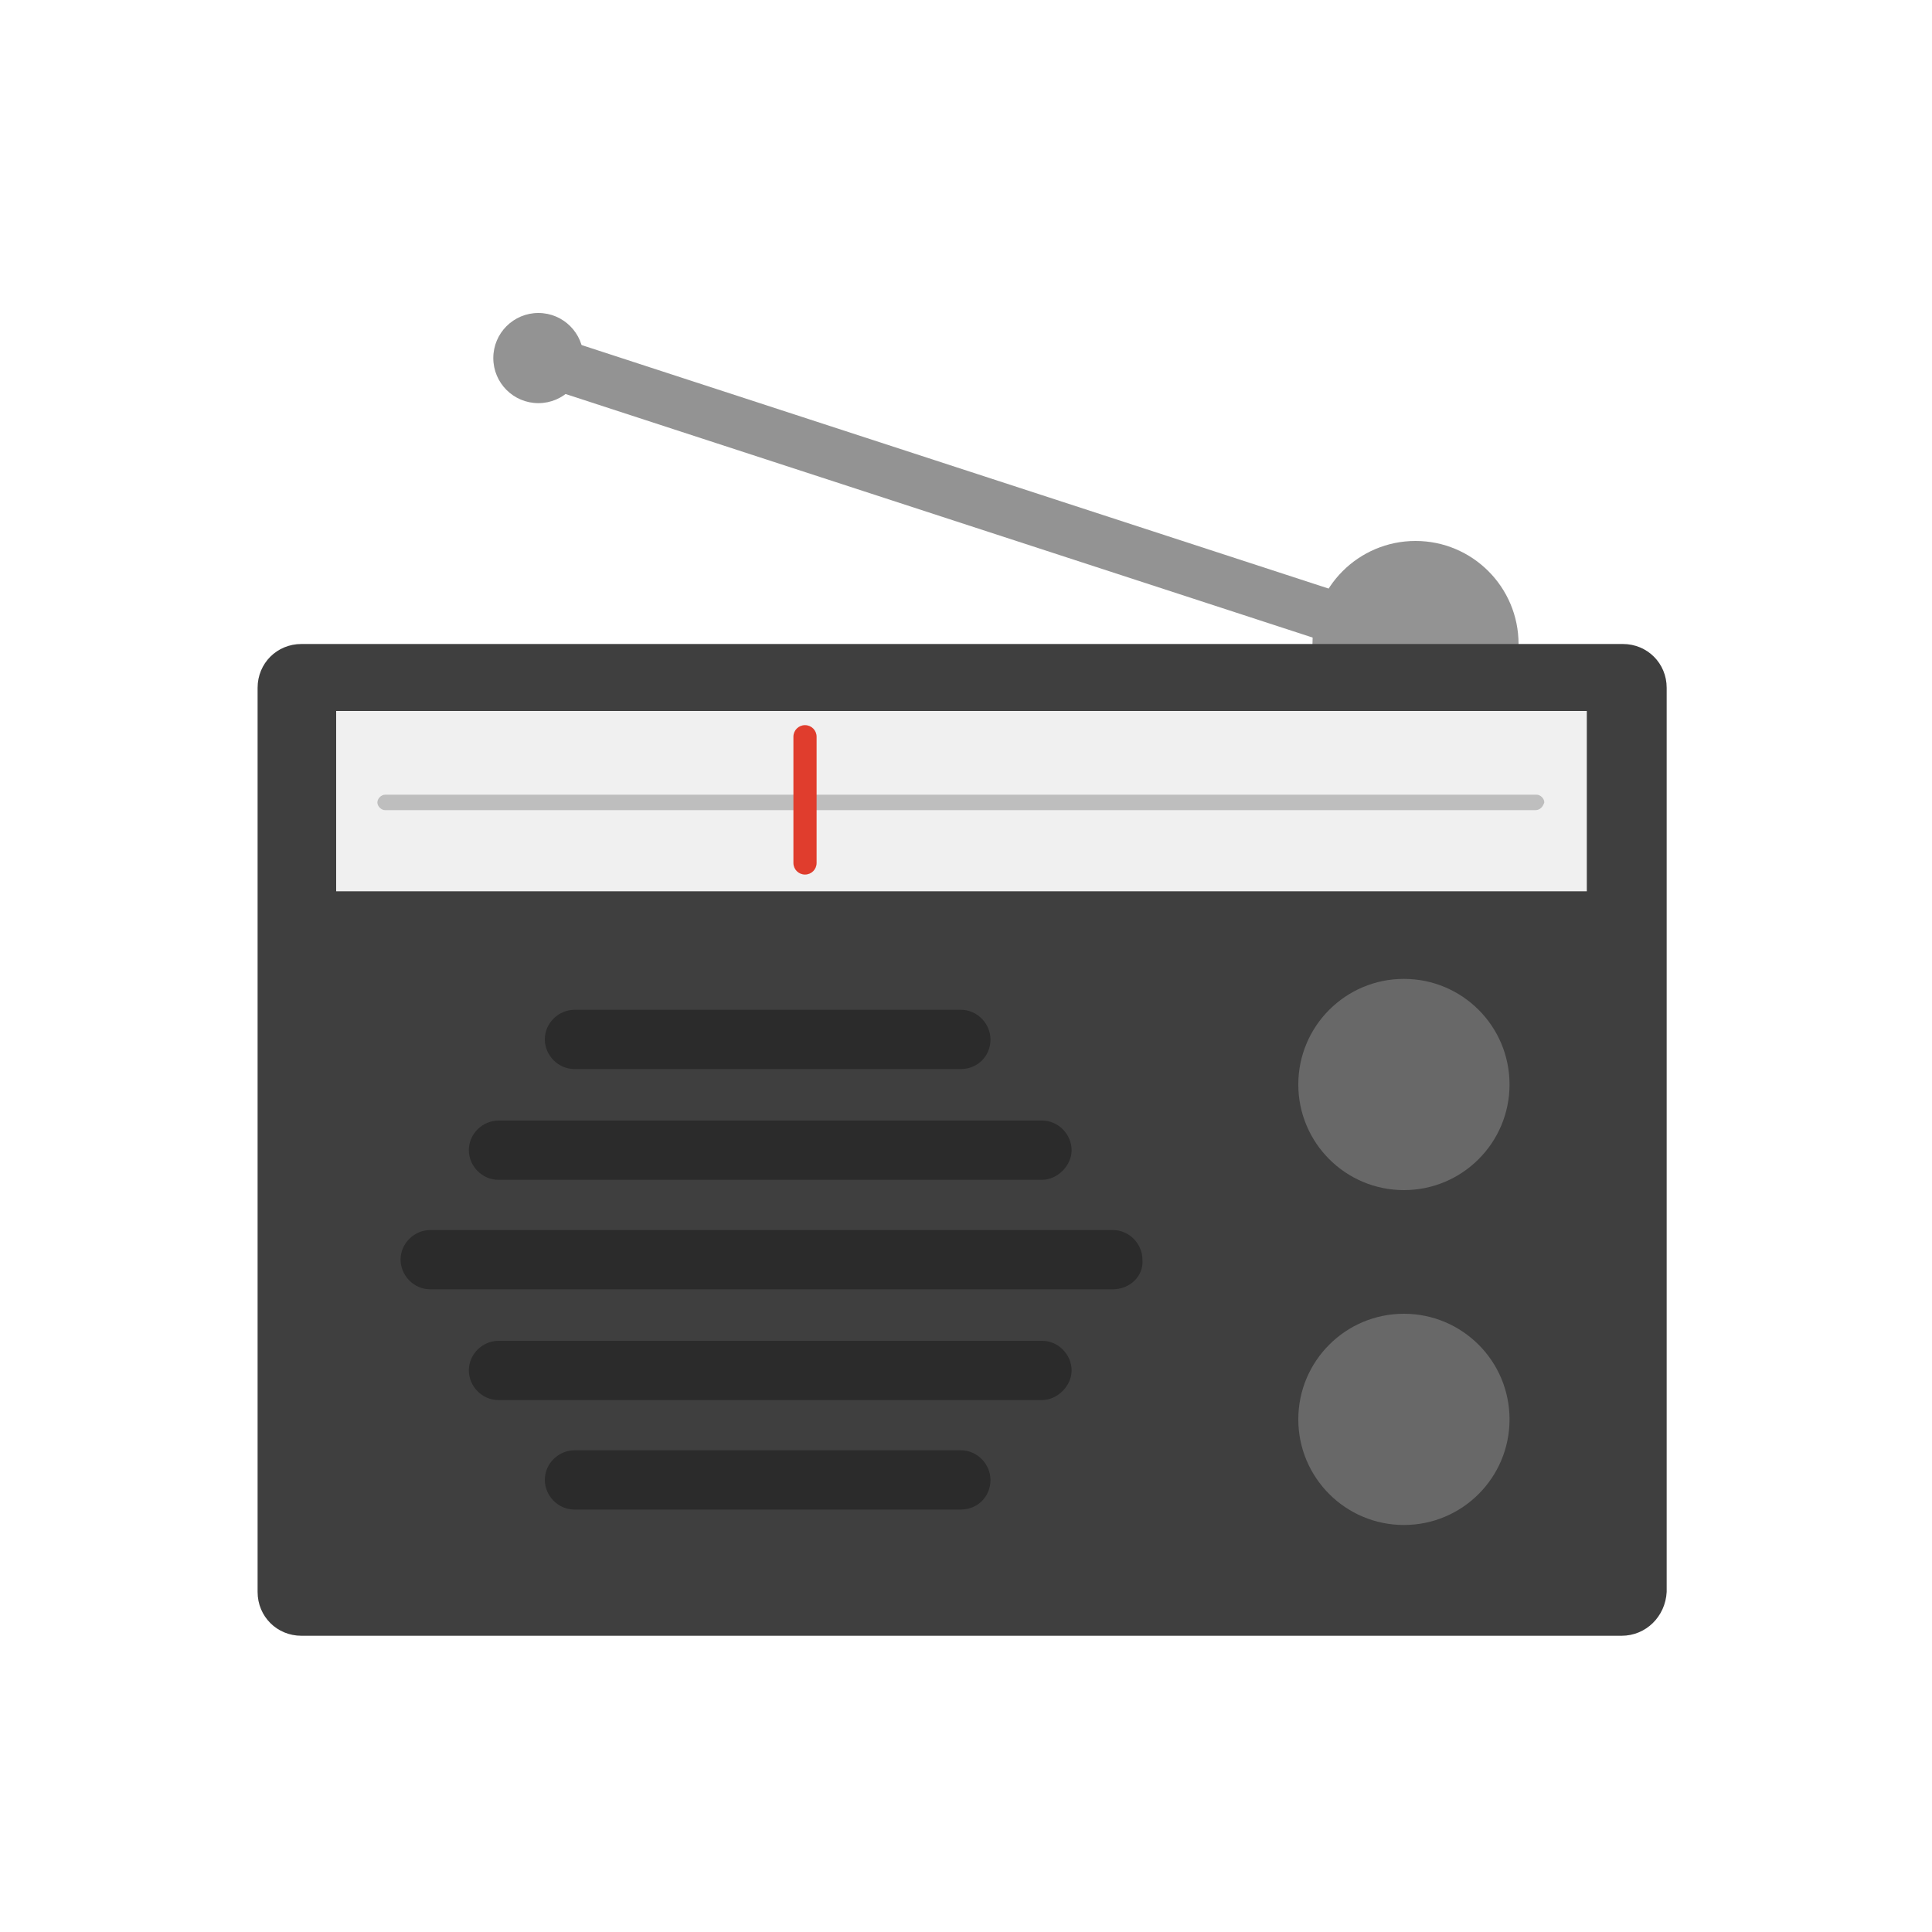 <?xml version="1.0" encoding="utf-8"?><!DOCTYPE svg PUBLIC "-//W3C//DTD SVG 1.1//EN" "http://www.w3.org/Graphics/SVG/1.1/DTD/svg11.dtd"><svg version="1.1" id="Layer_1" xmlns="http://www.w3.org/2000/svg" xmlns:xlink="http://www.w3.org/1999/xlink" x="0px" y="0px" width="150px" height="150px" viewBox="0 0 150 150" enable-background="new 0 0 150 150" xml:space="preserve"><circle fill="#939393" cx="109.9" cy="50" r="8"/><line fill="none" stroke="#939393" stroke-width="4" stroke-linecap="round" stroke-linejoin="round" stroke-miterlimit="10" x1="109.9" y1="50" x2="41.8" y2="27.8"/><path fill="#3F3F3F" d="M125.9,127H23.4c-1.9,0-3.4-1.5-3.4-3.4V53.4c0-1.9,1.5-3.4,3.4-3.4h102.6c1.9,0,3.4,1.5,3.4,3.4v70.2	C129.3,125.5,127.8,127,125.9,127z"/><circle fill="#686868" cx="109" cy="84.2" r="8.2"/><circle fill="#686868" cx="109" cy="110.2" r="8.2"/><path fill="#2B2B2B" d="M74.6,83h-30c-1.3,0-2.3-1.1-2.3-2.3v0c0-1.3,1.1-2.3,2.3-2.3h30c1.3,0,2.3,1.1,2.3,2.3v0	C76.9,82,75.9,83,74.6,83z"/><path fill="#2B2B2B" d="M80.9,91.6H38.7c-1.3,0-2.3-1.1-2.3-2.3l0,0c0-1.3,1.1-2.3,2.3-2.3h42.2c1.3,0,2.3,1.1,2.3,2.3l0,0	C83.2,90.5,82.1,91.6,80.9,91.6z"/><path fill="#2B2B2B" d="M86.4,100.1h-53c-1.3,0-2.3-1.1-2.3-2.3l0,0c0-1.3,1.1-2.3,2.3-2.3h53c1.3,0,2.3,1.1,2.3,2.3l0,0	C88.8,99.1,87.7,100.1,86.4,100.1z"/><path fill="#2B2B2B" d="M80.9,108.7H38.7c-1.3,0-2.3-1.1-2.3-2.3v0c0-1.3,1.1-2.3,2.3-2.3h42.2c1.3,0,2.3,1.1,2.3,2.3v0	C83.2,107.6,82.1,108.7,80.9,108.7z"/><path fill="#2B2B2B" d="M74.6,117.2h-30c-1.3,0-2.3-1.1-2.3-2.3v0c0-1.3,1.1-2.3,2.3-2.3h30c1.3,0,2.3,1.1,2.3,2.3v0	C76.9,116.2,75.9,117.2,74.6,117.2z"/><rect x="26.1" y="55.2" fill="#F0F0F0" width="97.1" height="14"/><path opacity="0.37" fill="#686868" d="M119.2,62.9H29.9c-0.3,0-0.6-0.3-0.6-0.6l0,0c0-0.3,0.3-0.6,0.6-0.6h89.4	c0.3,0,0.6,0.3,0.6,0.6l0,0C119.8,62.6,119.6,62.9,119.2,62.9z"/><path fill="#E03D2D" d="M62.5,67.9L62.5,67.9c-0.5,0-0.9-0.4-0.9-0.9v-9.8c0-0.5,0.4-0.9,0.9-0.9l0,0c0.5,0,0.9,0.4,0.9,0.9V67	C63.4,67.5,63,67.9,62.5,67.9z"/><circle fill="#939393" cx="41.8" cy="27.8" r="3.5"/></svg>